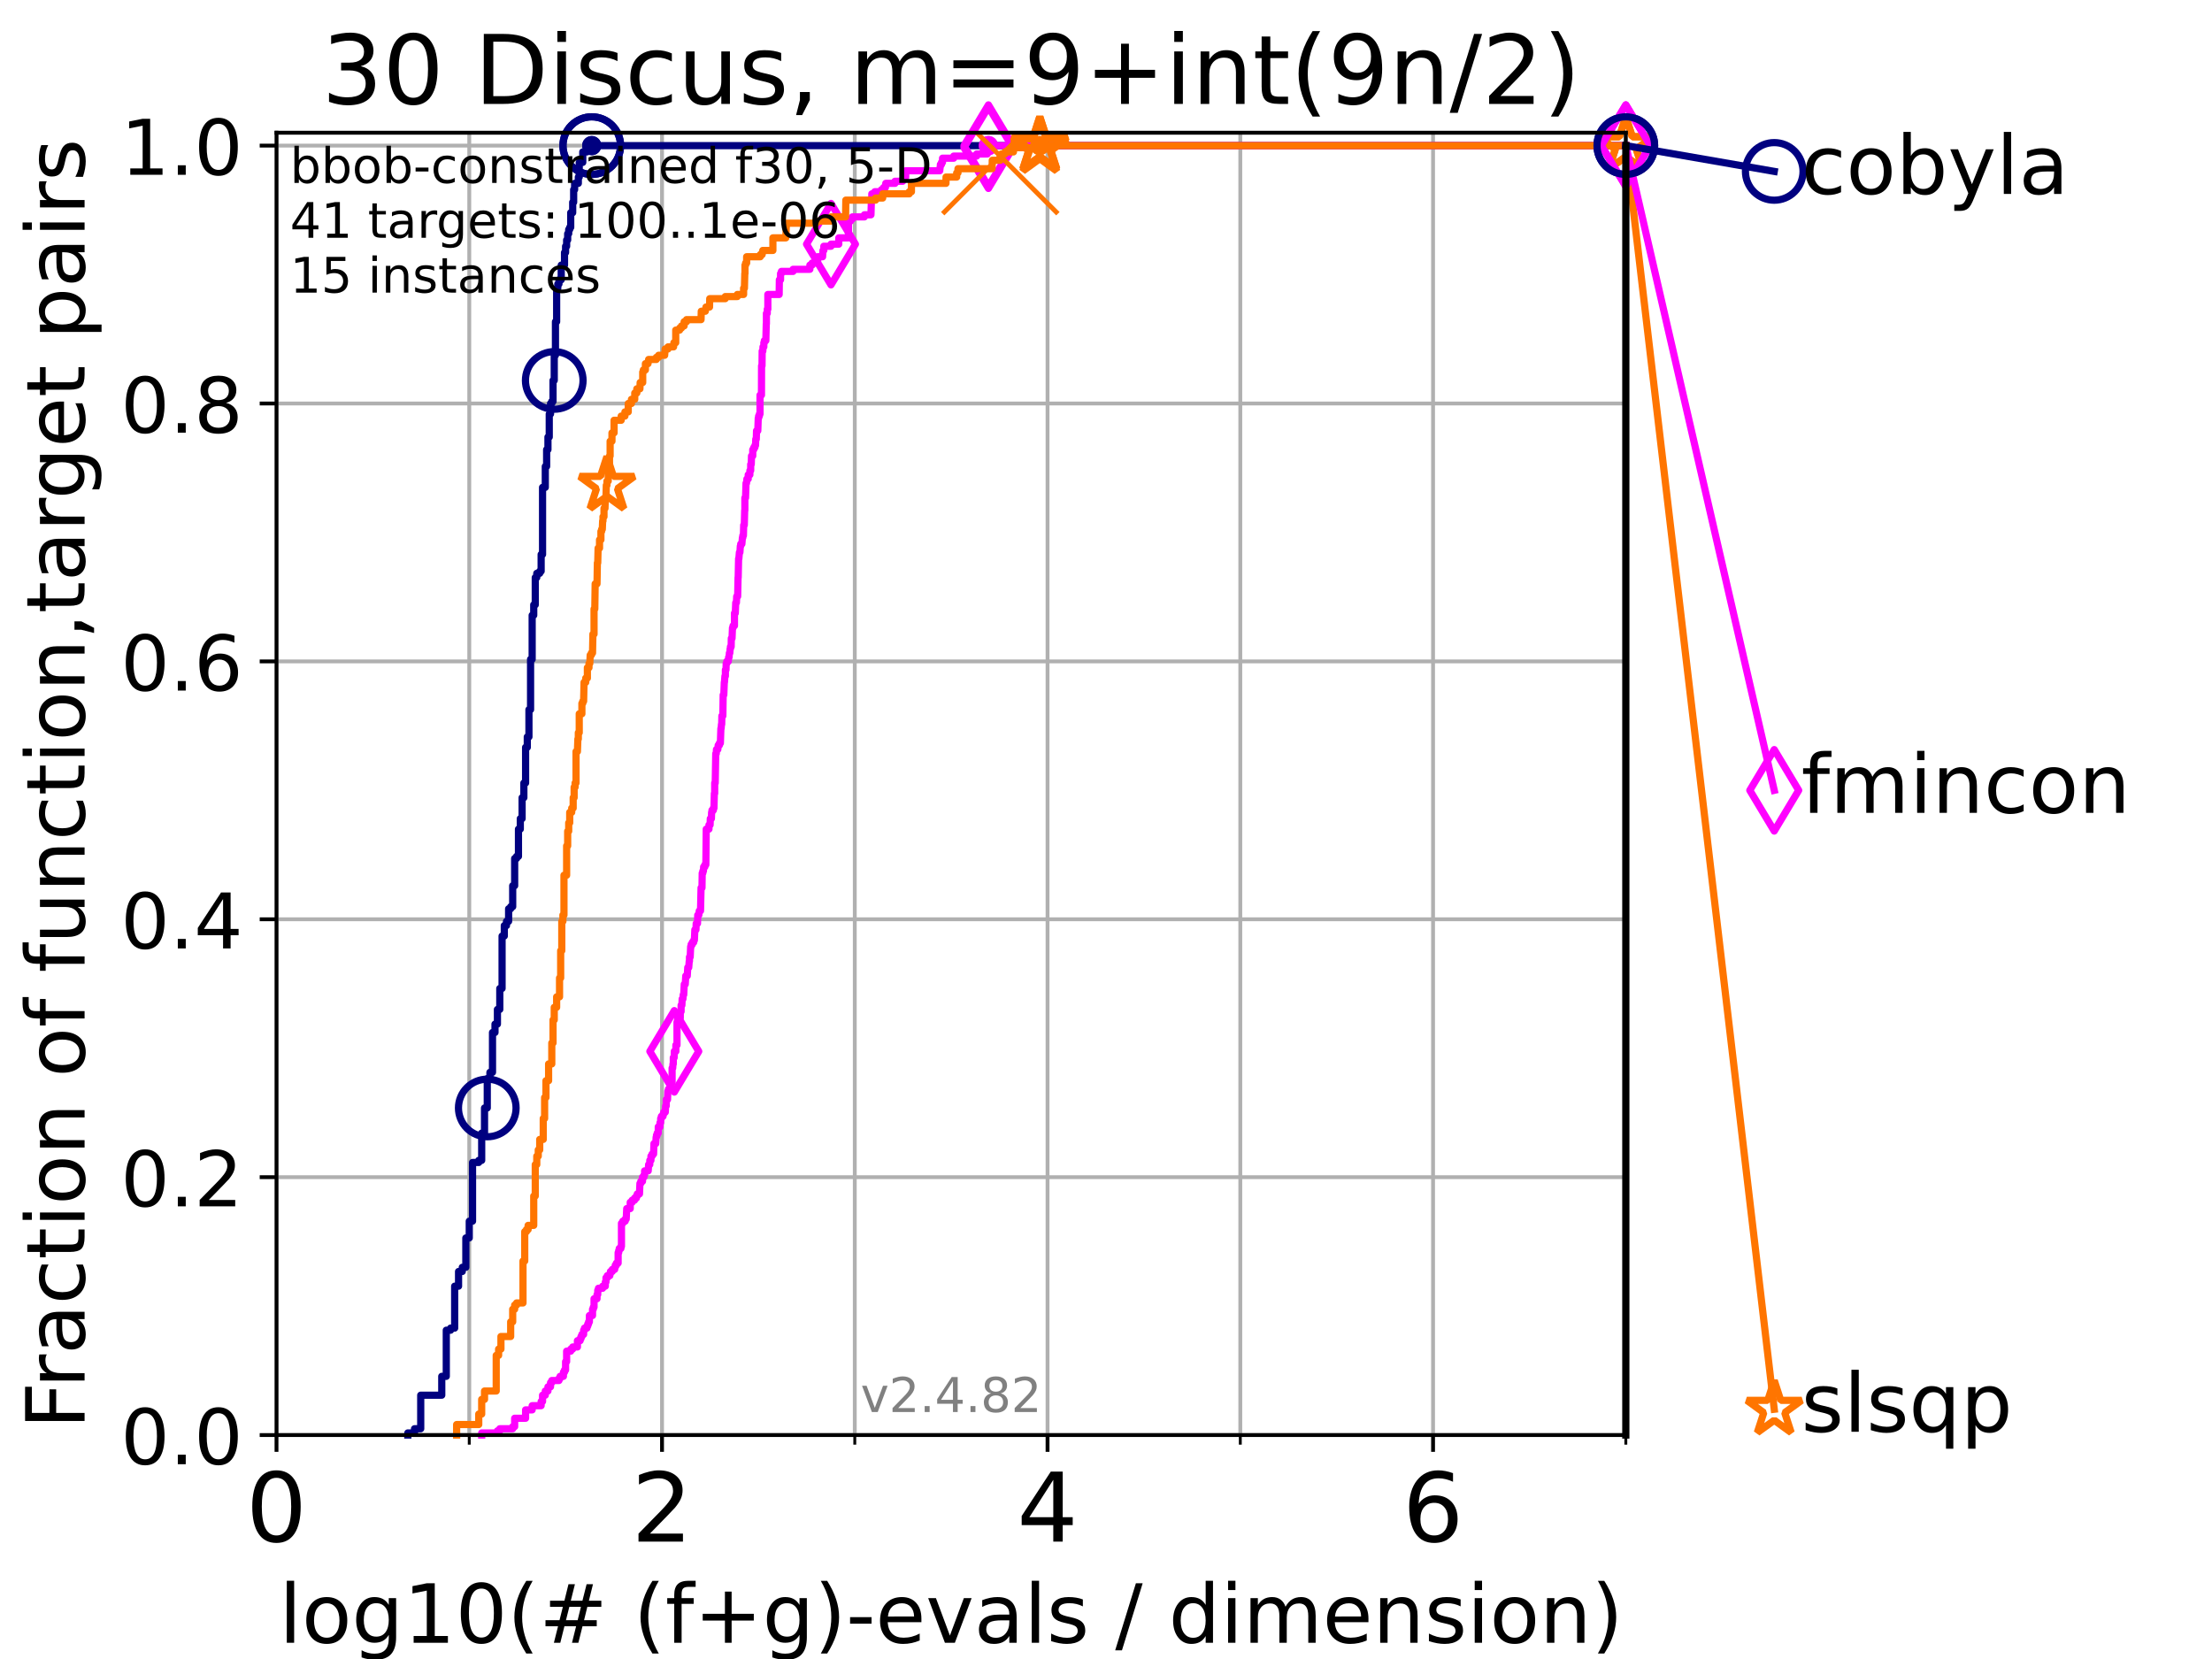<?xml version="1.0" encoding="utf-8" standalone="no"?>
<!DOCTYPE svg PUBLIC "-//W3C//DTD SVG 1.1//EN"
  "http://www.w3.org/Graphics/SVG/1.1/DTD/svg11.dtd">
<!-- Created with matplotlib (https://matplotlib.org/) -->
<svg height="345.6pt" version="1.1" viewBox="0 0 460.8 345.6" width="460.8pt" xmlns="http://www.w3.org/2000/svg" xmlns:xlink="http://www.w3.org/1999/xlink">
 <defs>
  <style type="text/css">*{stroke-linecap:butt;stroke-linejoin:round;}</style>
 </defs>
 <g id="figure_1">
  <g id="patch_1">
   <path d="M 0 345.6 
L 460.8 345.6 
L 460.8 0 
L 0 0 
z
" style="fill:#ffffff;"/>
  </g>
  <g id="axes_1">
   <g id="patch_2">
    <path d="M 57.6 298.944 
L 338.688 298.944 
L 338.688 27.648 
L 57.6 27.648 
z
" style="fill:#ffffff;"/>
   </g>
   <g id="matplotlib.axis_1">
    <g id="xtick_1">
     <g id="line2d_1">
      <path clip-path="url(#pf6392917b8)" d="M 57.6 298.944 
L 57.6 27.648 
" style="fill:none;stroke:#b0b0b0;stroke-linecap:square;stroke-width:0.8;"/>
     </g>
     <g id="line2d_2">
      <defs>
       <path d="M 0 0 
L 0 3.5 
" id="m1b9c42d556" style="stroke:#000000;stroke-width:0.8;"/>
      </defs>
      <g>
       <use style="stroke:#000000;stroke-width:0.8;" x="57.6" xlink:href="#m1b9c42d556" y="298.944"/>
      </g>
     </g>
     <g id="text_1">
      <!-- 0 -->
      <g transform="translate(51.237 321.141)scale(0.2 -0.2)">
       <defs>
        <path d="M 31.781 66.406 
Q 24.172 66.406 20.328 58.906 
Q 16.5 51.422 16.5 36.375 
Q 16.5 21.391 20.328 13.891 
Q 24.172 6.391 31.781 6.391 
Q 39.453 6.391 43.281 13.891 
Q 47.125 21.391 47.125 36.375 
Q 47.125 51.422 43.281 58.906 
Q 39.453 66.406 31.781 66.406 
z
M 31.781 74.219 
Q 44.047 74.219 50.516 64.516 
Q 56.984 54.828 56.984 36.375 
Q 56.984 17.969 50.516 8.266 
Q 44.047 -1.422 31.781 -1.422 
Q 19.531 -1.422 13.062 8.266 
Q 6.594 17.969 6.594 36.375 
Q 6.594 54.828 13.062 64.516 
Q 19.531 74.219 31.781 74.219 
z
" id="DejaVuSans-48"/>
       </defs>
       <use xlink:href="#DejaVuSans-48"/>
      </g>
     </g>
    </g>
    <g id="xtick_2">
     <g id="line2d_3">
      <path clip-path="url(#pf6392917b8)" d="M 137.911 298.944 
L 137.911 27.648 
" style="fill:none;stroke:#b0b0b0;stroke-linecap:square;stroke-width:0.8;"/>
     </g>
     <g id="line2d_4">
      <g>
       <use style="stroke:#000000;stroke-width:0.8;" x="137.911" xlink:href="#m1b9c42d556" y="298.944"/>
      </g>
     </g>
     <g id="text_2">
      <!-- 2 -->
      <g transform="translate(131.548 321.141)scale(0.2 -0.2)">
       <defs>
        <path d="M 19.188 8.297 
L 53.609 8.297 
L 53.609 0 
L 7.328 0 
L 7.328 8.297 
Q 12.938 14.109 22.625 23.891 
Q 32.328 33.688 34.812 36.531 
Q 39.547 41.844 41.422 45.531 
Q 43.312 49.219 43.312 52.781 
Q 43.312 58.594 39.234 62.25 
Q 35.156 65.922 28.609 65.922 
Q 23.969 65.922 18.812 64.312 
Q 13.672 62.703 7.812 59.422 
L 7.812 69.391 
Q 13.766 71.781 18.938 73 
Q 24.125 74.219 28.422 74.219 
Q 39.75 74.219 46.484 68.547 
Q 53.219 62.891 53.219 53.422 
Q 53.219 48.922 51.531 44.891 
Q 49.859 40.875 45.406 35.406 
Q 44.188 33.984 37.641 27.219 
Q 31.109 20.453 19.188 8.297 
z
" id="DejaVuSans-50"/>
       </defs>
       <use xlink:href="#DejaVuSans-50"/>
      </g>
     </g>
    </g>
    <g id="xtick_3">
     <g id="line2d_5">
      <path clip-path="url(#pf6392917b8)" d="M 218.222 298.944 
L 218.222 27.648 
" style="fill:none;stroke:#b0b0b0;stroke-linecap:square;stroke-width:0.8;"/>
     </g>
     <g id="line2d_6">
      <g>
       <use style="stroke:#000000;stroke-width:0.8;" x="218.222" xlink:href="#m1b9c42d556" y="298.944"/>
      </g>
     </g>
     <g id="text_3">
      <!-- 4 -->
      <g transform="translate(211.859 321.141)scale(0.2 -0.2)">
       <defs>
        <path d="M 37.797 64.312 
L 12.891 25.391 
L 37.797 25.391 
z
M 35.203 72.906 
L 47.609 72.906 
L 47.609 25.391 
L 58.016 25.391 
L 58.016 17.188 
L 47.609 17.188 
L 47.609 0 
L 37.797 0 
L 37.797 17.188 
L 4.891 17.188 
L 4.891 26.703 
z
" id="DejaVuSans-52"/>
       </defs>
       <use xlink:href="#DejaVuSans-52"/>
      </g>
     </g>
    </g>
    <g id="xtick_4">
     <g id="line2d_7">
      <path clip-path="url(#pf6392917b8)" d="M 298.533 298.944 
L 298.533 27.648 
" style="fill:none;stroke:#b0b0b0;stroke-linecap:square;stroke-width:0.8;"/>
     </g>
     <g id="line2d_8">
      <g>
       <use style="stroke:#000000;stroke-width:0.8;" x="298.533" xlink:href="#m1b9c42d556" y="298.944"/>
      </g>
     </g>
     <g id="text_4">
      <!-- 6 -->
      <g transform="translate(292.17 321.141)scale(0.2 -0.2)">
       <defs>
        <path d="M 33.016 40.375 
Q 26.375 40.375 22.484 35.828 
Q 18.609 31.297 18.609 23.391 
Q 18.609 15.531 22.484 10.953 
Q 26.375 6.391 33.016 6.391 
Q 39.656 6.391 43.531 10.953 
Q 47.406 15.531 47.406 23.391 
Q 47.406 31.297 43.531 35.828 
Q 39.656 40.375 33.016 40.375 
z
M 52.594 71.297 
L 52.594 62.312 
Q 48.875 64.062 45.094 64.984 
Q 41.312 65.922 37.594 65.922 
Q 27.828 65.922 22.672 59.328 
Q 17.531 52.734 16.797 39.406 
Q 19.672 43.656 24.016 45.922 
Q 28.375 48.188 33.594 48.188 
Q 44.578 48.188 50.953 41.516 
Q 57.328 34.859 57.328 23.391 
Q 57.328 12.156 50.688 5.359 
Q 44.047 -1.422 33.016 -1.422 
Q 20.359 -1.422 13.672 8.266 
Q 6.984 17.969 6.984 36.375 
Q 6.984 53.656 15.188 63.938 
Q 23.391 74.219 37.203 74.219 
Q 40.922 74.219 44.703 73.484 
Q 48.484 72.75 52.594 71.297 
z
" id="DejaVuSans-54"/>
       </defs>
       <use xlink:href="#DejaVuSans-54"/>
      </g>
     </g>
    </g>
    <g id="xtick_5">
     <g id="line2d_9">
      <path clip-path="url(#pf6392917b8)" d="M 97.755 298.944 
L 97.755 27.648 
" style="fill:none;stroke:#b0b0b0;stroke-linecap:square;stroke-width:0.8;"/>
     </g>
     <g id="line2d_10">
      <defs>
       <path d="M 0 0 
L 0 2 
" id="mafcb79f3c2" style="stroke:#000000;stroke-width:0.6;"/>
      </defs>
      <g>
       <use style="stroke:#000000;stroke-width:0.6;" x="97.755" xlink:href="#mafcb79f3c2" y="298.944"/>
      </g>
     </g>
    </g>
    <g id="xtick_6">
     <g id="line2d_11">
      <path clip-path="url(#pf6392917b8)" d="M 178.066 298.944 
L 178.066 27.648 
" style="fill:none;stroke:#b0b0b0;stroke-linecap:square;stroke-width:0.8;"/>
     </g>
     <g id="line2d_12">
      <g>
       <use style="stroke:#000000;stroke-width:0.6;" x="178.066" xlink:href="#mafcb79f3c2" y="298.944"/>
      </g>
     </g>
    </g>
    <g id="xtick_7">
     <g id="line2d_13">
      <path clip-path="url(#pf6392917b8)" d="M 258.377 298.944 
L 258.377 27.648 
" style="fill:none;stroke:#b0b0b0;stroke-linecap:square;stroke-width:0.8;"/>
     </g>
     <g id="line2d_14">
      <g>
       <use style="stroke:#000000;stroke-width:0.6;" x="258.377" xlink:href="#mafcb79f3c2" y="298.944"/>
      </g>
     </g>
    </g>
    <g id="xtick_8">
     <g id="line2d_15">
      <path clip-path="url(#pf6392917b8)" d="M 338.688 298.944 
L 338.688 27.648 
" style="fill:none;stroke:#b0b0b0;stroke-linecap:square;stroke-width:0.8;"/>
     </g>
     <g id="line2d_16">
      <g>
       <use style="stroke:#000000;stroke-width:0.6;" x="338.688" xlink:href="#mafcb79f3c2" y="298.944"/>
      </g>
     </g>
    </g>
    <g id="text_5">
     <!-- log10(# (f+g)-evals / dimension) -->
     <g transform="translate(58.145 342.218)scale(0.17 -0.17)">
      <defs>
       <path d="M 9.422 75.984 
L 18.406 75.984 
L 18.406 0 
L 9.422 0 
z
" id="DejaVuSans-108"/>
       <path d="M 30.609 48.391 
Q 23.391 48.391 19.188 42.75 
Q 14.984 37.109 14.984 27.297 
Q 14.984 17.484 19.156 11.844 
Q 23.344 6.203 30.609 6.203 
Q 37.797 6.203 41.984 11.859 
Q 46.188 17.531 46.188 27.297 
Q 46.188 37.016 41.984 42.703 
Q 37.797 48.391 30.609 48.391 
z
M 30.609 56 
Q 42.328 56 49.016 48.375 
Q 55.719 40.766 55.719 27.297 
Q 55.719 13.875 49.016 6.219 
Q 42.328 -1.422 30.609 -1.422 
Q 18.844 -1.422 12.172 6.219 
Q 5.516 13.875 5.516 27.297 
Q 5.516 40.766 12.172 48.375 
Q 18.844 56 30.609 56 
z
" id="DejaVuSans-111"/>
       <path d="M 45.406 27.984 
Q 45.406 37.75 41.375 43.109 
Q 37.359 48.484 30.078 48.484 
Q 22.859 48.484 18.828 43.109 
Q 14.797 37.75 14.797 27.984 
Q 14.797 18.266 18.828 12.891 
Q 22.859 7.516 30.078 7.516 
Q 37.359 7.516 41.375 12.891 
Q 45.406 18.266 45.406 27.984 
z
M 54.391 6.781 
Q 54.391 -7.172 48.188 -13.984 
Q 42 -20.797 29.203 -20.797 
Q 24.469 -20.797 20.266 -20.094 
Q 16.062 -19.391 12.109 -17.922 
L 12.109 -9.188 
Q 16.062 -11.328 19.922 -12.344 
Q 23.781 -13.375 27.781 -13.375 
Q 36.625 -13.375 41.016 -8.766 
Q 45.406 -4.156 45.406 5.172 
L 45.406 9.625 
Q 42.625 4.781 38.281 2.391 
Q 33.938 0 27.875 0 
Q 17.828 0 11.672 7.656 
Q 5.516 15.328 5.516 27.984 
Q 5.516 40.672 11.672 48.328 
Q 17.828 56 27.875 56 
Q 33.938 56 38.281 53.609 
Q 42.625 51.219 45.406 46.391 
L 45.406 54.688 
L 54.391 54.688 
z
" id="DejaVuSans-103"/>
       <path d="M 12.406 8.297 
L 28.516 8.297 
L 28.516 63.922 
L 10.984 60.406 
L 10.984 69.391 
L 28.422 72.906 
L 38.281 72.906 
L 38.281 8.297 
L 54.391 8.297 
L 54.391 0 
L 12.406 0 
z
" id="DejaVuSans-49"/>
       <path d="M 31 75.875 
Q 24.469 64.656 21.281 53.656 
Q 18.109 42.672 18.109 31.391 
Q 18.109 20.125 21.312 9.062 
Q 24.516 -2 31 -13.188 
L 23.188 -13.188 
Q 15.875 -1.703 12.234 9.375 
Q 8.594 20.453 8.594 31.391 
Q 8.594 42.281 12.203 53.312 
Q 15.828 64.359 23.188 75.875 
z
" id="DejaVuSans-40"/>
       <path d="M 51.125 44 
L 36.922 44 
L 32.812 27.688 
L 47.125 27.688 
z
M 43.797 71.781 
L 38.719 51.516 
L 52.984 51.516 
L 58.109 71.781 
L 65.922 71.781 
L 60.891 51.516 
L 76.125 51.516 
L 76.125 44 
L 58.984 44 
L 54.984 27.688 
L 70.516 27.688 
L 70.516 20.219 
L 53.078 20.219 
L 48 0 
L 40.188 0 
L 45.219 20.219 
L 30.906 20.219 
L 25.875 0 
L 18.016 0 
L 23.094 20.219 
L 7.719 20.219 
L 7.719 27.688 
L 24.906 27.688 
L 29 44 
L 13.281 44 
L 13.281 51.516 
L 30.906 51.516 
L 35.891 71.781 
z
" id="DejaVuSans-35"/>
       <path id="DejaVuSans-32"/>
       <path d="M 37.109 75.984 
L 37.109 68.5 
L 28.516 68.5 
Q 23.688 68.5 21.797 66.547 
Q 19.922 64.594 19.922 59.516 
L 19.922 54.688 
L 34.719 54.688 
L 34.719 47.703 
L 19.922 47.703 
L 19.922 0 
L 10.891 0 
L 10.891 47.703 
L 2.297 47.703 
L 2.297 54.688 
L 10.891 54.688 
L 10.891 58.5 
Q 10.891 67.625 15.141 71.797 
Q 19.391 75.984 28.609 75.984 
z
" id="DejaVuSans-102"/>
       <path d="M 46 62.703 
L 46 35.5 
L 73.188 35.5 
L 73.188 27.203 
L 46 27.203 
L 46 0 
L 37.797 0 
L 37.797 27.203 
L 10.594 27.203 
L 10.594 35.5 
L 37.797 35.5 
L 37.797 62.703 
z
" id="DejaVuSans-43"/>
       <path d="M 8.016 75.875 
L 15.828 75.875 
Q 23.141 64.359 26.781 53.312 
Q 30.422 42.281 30.422 31.391 
Q 30.422 20.453 26.781 9.375 
Q 23.141 -1.703 15.828 -13.188 
L 8.016 -13.188 
Q 14.5 -2 17.703 9.062 
Q 20.906 20.125 20.906 31.391 
Q 20.906 42.672 17.703 53.656 
Q 14.5 64.656 8.016 75.875 
z
" id="DejaVuSans-41"/>
       <path d="M 4.891 31.391 
L 31.203 31.391 
L 31.203 23.391 
L 4.891 23.391 
z
" id="DejaVuSans-45"/>
       <path d="M 56.203 29.594 
L 56.203 25.203 
L 14.891 25.203 
Q 15.484 15.922 20.484 11.062 
Q 25.484 6.203 34.422 6.203 
Q 39.594 6.203 44.453 7.469 
Q 49.312 8.734 54.109 11.281 
L 54.109 2.781 
Q 49.266 0.734 44.188 -0.344 
Q 39.109 -1.422 33.891 -1.422 
Q 20.797 -1.422 13.156 6.188 
Q 5.516 13.812 5.516 26.812 
Q 5.516 40.234 12.766 48.109 
Q 20.016 56 32.328 56 
Q 43.359 56 49.781 48.891 
Q 56.203 41.797 56.203 29.594 
z
M 47.219 32.234 
Q 47.125 39.594 43.094 43.984 
Q 39.062 48.391 32.422 48.391 
Q 24.906 48.391 20.391 44.141 
Q 15.875 39.891 15.188 32.172 
z
" id="DejaVuSans-101"/>
       <path d="M 2.984 54.688 
L 12.5 54.688 
L 29.594 8.797 
L 46.688 54.688 
L 56.203 54.688 
L 35.688 0 
L 23.484 0 
z
" id="DejaVuSans-118"/>
       <path d="M 34.281 27.484 
Q 23.391 27.484 19.188 25 
Q 14.984 22.516 14.984 16.5 
Q 14.984 11.719 18.141 8.906 
Q 21.297 6.109 26.703 6.109 
Q 34.188 6.109 38.703 11.406 
Q 43.219 16.703 43.219 25.484 
L 43.219 27.484 
z
M 52.203 31.203 
L 52.203 0 
L 43.219 0 
L 43.219 8.297 
Q 40.141 3.328 35.547 0.953 
Q 30.953 -1.422 24.312 -1.422 
Q 15.922 -1.422 10.953 3.297 
Q 6 8.016 6 15.922 
Q 6 25.141 12.172 29.828 
Q 18.359 34.516 30.609 34.516 
L 43.219 34.516 
L 43.219 35.406 
Q 43.219 41.609 39.141 45 
Q 35.062 48.391 27.688 48.391 
Q 23 48.391 18.547 47.266 
Q 14.109 46.141 10.016 43.891 
L 10.016 52.203 
Q 14.938 54.109 19.578 55.047 
Q 24.219 56 28.609 56 
Q 40.484 56 46.344 49.844 
Q 52.203 43.703 52.203 31.203 
z
" id="DejaVuSans-97"/>
       <path d="M 44.281 53.078 
L 44.281 44.578 
Q 40.484 46.531 36.375 47.5 
Q 32.281 48.484 27.875 48.484 
Q 21.188 48.484 17.844 46.438 
Q 14.5 44.391 14.5 40.281 
Q 14.5 37.156 16.891 35.375 
Q 19.281 33.594 26.516 31.984 
L 29.594 31.297 
Q 39.156 29.25 43.188 25.516 
Q 47.219 21.781 47.219 15.094 
Q 47.219 7.469 41.188 3.016 
Q 35.156 -1.422 24.609 -1.422 
Q 20.219 -1.422 15.453 -0.562 
Q 10.688 0.297 5.422 2 
L 5.422 11.281 
Q 10.406 8.688 15.234 7.391 
Q 20.062 6.109 24.812 6.109 
Q 31.156 6.109 34.562 8.281 
Q 37.984 10.453 37.984 14.406 
Q 37.984 18.062 35.516 20.016 
Q 33.062 21.969 24.703 23.781 
L 21.578 24.516 
Q 13.234 26.266 9.516 29.906 
Q 5.812 33.547 5.812 39.891 
Q 5.812 47.609 11.281 51.797 
Q 16.75 56 26.812 56 
Q 31.781 56 36.172 55.266 
Q 40.578 54.547 44.281 53.078 
z
" id="DejaVuSans-115"/>
       <path d="M 25.391 72.906 
L 33.688 72.906 
L 8.297 -9.281 
L 0 -9.281 
z
" id="DejaVuSans-47"/>
       <path d="M 45.406 46.391 
L 45.406 75.984 
L 54.391 75.984 
L 54.391 0 
L 45.406 0 
L 45.406 8.203 
Q 42.578 3.328 38.25 0.953 
Q 33.938 -1.422 27.875 -1.422 
Q 17.969 -1.422 11.734 6.484 
Q 5.516 14.406 5.516 27.297 
Q 5.516 40.188 11.734 48.094 
Q 17.969 56 27.875 56 
Q 33.938 56 38.25 53.625 
Q 42.578 51.266 45.406 46.391 
z
M 14.797 27.297 
Q 14.797 17.391 18.875 11.75 
Q 22.953 6.109 30.078 6.109 
Q 37.203 6.109 41.297 11.75 
Q 45.406 17.391 45.406 27.297 
Q 45.406 37.203 41.297 42.844 
Q 37.203 48.484 30.078 48.484 
Q 22.953 48.484 18.875 42.844 
Q 14.797 37.203 14.797 27.297 
z
" id="DejaVuSans-100"/>
       <path d="M 9.422 54.688 
L 18.406 54.688 
L 18.406 0 
L 9.422 0 
z
M 9.422 75.984 
L 18.406 75.984 
L 18.406 64.594 
L 9.422 64.594 
z
" id="DejaVuSans-105"/>
       <path d="M 52 44.188 
Q 55.375 50.25 60.062 53.125 
Q 64.75 56 71.094 56 
Q 79.641 56 84.281 50.016 
Q 88.922 44.047 88.922 33.016 
L 88.922 0 
L 79.891 0 
L 79.891 32.719 
Q 79.891 40.578 77.094 44.375 
Q 74.312 48.188 68.609 48.188 
Q 61.625 48.188 57.562 43.547 
Q 53.516 38.922 53.516 30.906 
L 53.516 0 
L 44.484 0 
L 44.484 32.719 
Q 44.484 40.625 41.703 44.406 
Q 38.922 48.188 33.109 48.188 
Q 26.219 48.188 22.156 43.531 
Q 18.109 38.875 18.109 30.906 
L 18.109 0 
L 9.078 0 
L 9.078 54.688 
L 18.109 54.688 
L 18.109 46.188 
Q 21.188 51.219 25.484 53.609 
Q 29.781 56 35.688 56 
Q 41.656 56 45.828 52.969 
Q 50 49.953 52 44.188 
z
" id="DejaVuSans-109"/>
       <path d="M 54.891 33.016 
L 54.891 0 
L 45.906 0 
L 45.906 32.719 
Q 45.906 40.484 42.875 44.328 
Q 39.844 48.188 33.797 48.188 
Q 26.516 48.188 22.312 43.547 
Q 18.109 38.922 18.109 30.906 
L 18.109 0 
L 9.078 0 
L 9.078 54.688 
L 18.109 54.688 
L 18.109 46.188 
Q 21.344 51.125 25.703 53.562 
Q 30.078 56 35.797 56 
Q 45.219 56 50.047 50.172 
Q 54.891 44.344 54.891 33.016 
z
" id="DejaVuSans-110"/>
      </defs>
      <use xlink:href="#DejaVuSans-108"/>
      <use x="27.783" xlink:href="#DejaVuSans-111"/>
      <use x="88.965" xlink:href="#DejaVuSans-103"/>
      <use x="152.441" xlink:href="#DejaVuSans-49"/>
      <use x="216.064" xlink:href="#DejaVuSans-48"/>
      <use x="279.688" xlink:href="#DejaVuSans-40"/>
      <use x="318.701" xlink:href="#DejaVuSans-35"/>
      <use x="402.49" xlink:href="#DejaVuSans-32"/>
      <use x="434.277" xlink:href="#DejaVuSans-40"/>
      <use x="473.291" xlink:href="#DejaVuSans-102"/>
      <use x="508.496" xlink:href="#DejaVuSans-43"/>
      <use x="592.285" xlink:href="#DejaVuSans-103"/>
      <use x="655.762" xlink:href="#DejaVuSans-41"/>
      <use x="694.775" xlink:href="#DejaVuSans-45"/>
      <use x="730.859" xlink:href="#DejaVuSans-101"/>
      <use x="792.383" xlink:href="#DejaVuSans-118"/>
      <use x="851.562" xlink:href="#DejaVuSans-97"/>
      <use x="912.842" xlink:href="#DejaVuSans-108"/>
      <use x="940.625" xlink:href="#DejaVuSans-115"/>
      <use x="992.725" xlink:href="#DejaVuSans-32"/>
      <use x="1024.512" xlink:href="#DejaVuSans-47"/>
      <use x="1058.203" xlink:href="#DejaVuSans-32"/>
      <use x="1089.99" xlink:href="#DejaVuSans-100"/>
      <use x="1153.467" xlink:href="#DejaVuSans-105"/>
      <use x="1181.25" xlink:href="#DejaVuSans-109"/>
      <use x="1278.662" xlink:href="#DejaVuSans-101"/>
      <use x="1340.186" xlink:href="#DejaVuSans-110"/>
      <use x="1403.564" xlink:href="#DejaVuSans-115"/>
      <use x="1455.664" xlink:href="#DejaVuSans-105"/>
      <use x="1483.447" xlink:href="#DejaVuSans-111"/>
      <use x="1544.629" xlink:href="#DejaVuSans-110"/>
      <use x="1608.008" xlink:href="#DejaVuSans-41"/>
     </g>
    </g>
   </g>
   <g id="matplotlib.axis_2">
    <g id="ytick_1">
     <g id="line2d_17">
      <path clip-path="url(#pf6392917b8)" d="M 57.6 298.944 
L 338.688 298.944 
" style="fill:none;stroke:#b0b0b0;stroke-linecap:square;stroke-width:0.8;"/>
     </g>
     <g id="line2d_18">
      <defs>
       <path d="M 0 0 
L -3.5 0 
" id="m93d6865790" style="stroke:#000000;stroke-width:0.8;"/>
      </defs>
      <g>
       <use style="stroke:#000000;stroke-width:0.8;" x="57.6" xlink:href="#m93d6865790" y="298.944"/>
      </g>
     </g>
     <g id="text_6">
      <!-- 0.0 -->
      <g transform="translate(25.155 305.023)scale(0.16 -0.16)">
       <defs>
        <path d="M 10.688 12.406 
L 21 12.406 
L 21 0 
L 10.688 0 
z
" id="DejaVuSans-46"/>
       </defs>
       <use xlink:href="#DejaVuSans-48"/>
       <use x="63.623" xlink:href="#DejaVuSans-46"/>
       <use x="95.41" xlink:href="#DejaVuSans-48"/>
      </g>
     </g>
    </g>
    <g id="ytick_2">
     <g id="line2d_19">
      <path clip-path="url(#pf6392917b8)" d="M 57.6 245.222 
L 338.688 245.222 
" style="fill:none;stroke:#b0b0b0;stroke-linecap:square;stroke-width:0.8;"/>
     </g>
     <g id="line2d_20">
      <g>
       <use style="stroke:#000000;stroke-width:0.8;" x="57.6" xlink:href="#m93d6865790" y="245.222"/>
      </g>
     </g>
     <g id="text_7">
      <!-- 0.2 -->
      <g transform="translate(25.155 251.301)scale(0.16 -0.16)">
       <use xlink:href="#DejaVuSans-48"/>
       <use x="63.623" xlink:href="#DejaVuSans-46"/>
       <use x="95.41" xlink:href="#DejaVuSans-50"/>
      </g>
     </g>
    </g>
    <g id="ytick_3">
     <g id="line2d_21">
      <path clip-path="url(#pf6392917b8)" d="M 57.6 191.5 
L 338.688 191.5 
" style="fill:none;stroke:#b0b0b0;stroke-linecap:square;stroke-width:0.8;"/>
     </g>
     <g id="line2d_22">
      <g>
       <use style="stroke:#000000;stroke-width:0.8;" x="57.6" xlink:href="#m93d6865790" y="191.5"/>
      </g>
     </g>
     <g id="text_8">
      <!-- 0.4 -->
      <g transform="translate(25.155 197.579)scale(0.16 -0.16)">
       <use xlink:href="#DejaVuSans-48"/>
       <use x="63.623" xlink:href="#DejaVuSans-46"/>
       <use x="95.41" xlink:href="#DejaVuSans-52"/>
      </g>
     </g>
    </g>
    <g id="ytick_4">
     <g id="line2d_23">
      <path clip-path="url(#pf6392917b8)" d="M 57.6 137.778 
L 338.688 137.778 
" style="fill:none;stroke:#b0b0b0;stroke-linecap:square;stroke-width:0.8;"/>
     </g>
     <g id="line2d_24">
      <g>
       <use style="stroke:#000000;stroke-width:0.8;" x="57.6" xlink:href="#m93d6865790" y="137.778"/>
      </g>
     </g>
     <g id="text_9">
      <!-- 0.6 -->
      <g transform="translate(25.155 143.857)scale(0.16 -0.16)">
       <use xlink:href="#DejaVuSans-48"/>
       <use x="63.623" xlink:href="#DejaVuSans-46"/>
       <use x="95.41" xlink:href="#DejaVuSans-54"/>
      </g>
     </g>
    </g>
    <g id="ytick_5">
     <g id="line2d_25">
      <path clip-path="url(#pf6392917b8)" d="M 57.6 84.056 
L 338.688 84.056 
" style="fill:none;stroke:#b0b0b0;stroke-linecap:square;stroke-width:0.8;"/>
     </g>
     <g id="line2d_26">
      <g>
       <use style="stroke:#000000;stroke-width:0.8;" x="57.6" xlink:href="#m93d6865790" y="84.056"/>
      </g>
     </g>
     <g id="text_10">
      <!-- 0.8 -->
      <g transform="translate(25.155 90.135)scale(0.16 -0.16)">
       <defs>
        <path d="M 31.781 34.625 
Q 24.75 34.625 20.719 30.859 
Q 16.703 27.094 16.703 20.516 
Q 16.703 13.922 20.719 10.156 
Q 24.75 6.391 31.781 6.391 
Q 38.812 6.391 42.859 10.172 
Q 46.922 13.969 46.922 20.516 
Q 46.922 27.094 42.891 30.859 
Q 38.875 34.625 31.781 34.625 
z
M 21.922 38.812 
Q 15.578 40.375 12.031 44.719 
Q 8.5 49.078 8.5 55.328 
Q 8.5 64.062 14.719 69.141 
Q 20.953 74.219 31.781 74.219 
Q 42.672 74.219 48.875 69.141 
Q 55.078 64.062 55.078 55.328 
Q 55.078 49.078 51.531 44.719 
Q 48 40.375 41.703 38.812 
Q 48.828 37.156 52.797 32.312 
Q 56.781 27.484 56.781 20.516 
Q 56.781 9.906 50.312 4.234 
Q 43.844 -1.422 31.781 -1.422 
Q 19.734 -1.422 13.25 4.234 
Q 6.781 9.906 6.781 20.516 
Q 6.781 27.484 10.781 32.312 
Q 14.797 37.156 21.922 38.812 
z
M 18.312 54.391 
Q 18.312 48.734 21.844 45.562 
Q 25.391 42.391 31.781 42.391 
Q 38.141 42.391 41.719 45.562 
Q 45.312 48.734 45.312 54.391 
Q 45.312 60.062 41.719 63.234 
Q 38.141 66.406 31.781 66.406 
Q 25.391 66.406 21.844 63.234 
Q 18.312 60.062 18.312 54.391 
z
" id="DejaVuSans-56"/>
       </defs>
       <use xlink:href="#DejaVuSans-48"/>
       <use x="63.623" xlink:href="#DejaVuSans-46"/>
       <use x="95.41" xlink:href="#DejaVuSans-56"/>
      </g>
     </g>
    </g>
    <g id="ytick_6">
     <g id="line2d_27">
      <path clip-path="url(#pf6392917b8)" d="M 57.6 30.334 
L 338.688 30.334 
" style="fill:none;stroke:#b0b0b0;stroke-linecap:square;stroke-width:0.8;"/>
     </g>
     <g id="line2d_28">
      <g>
       <use style="stroke:#000000;stroke-width:0.8;" x="57.6" xlink:href="#m93d6865790" y="30.334"/>
      </g>
     </g>
     <g id="text_11">
      <!-- 1.0 -->
      <g transform="translate(25.155 36.413)scale(0.16 -0.16)">
       <use xlink:href="#DejaVuSans-49"/>
       <use x="63.623" xlink:href="#DejaVuSans-46"/>
       <use x="95.41" xlink:href="#DejaVuSans-48"/>
      </g>
     </g>
    </g>
    <g id="text_12">
     <!-- Fraction of function,target pairs -->
     <g transform="translate(17.62 297.681)rotate(-90)scale(0.17 -0.17)">
      <defs>
       <path d="M 9.812 72.906 
L 51.703 72.906 
L 51.703 64.594 
L 19.672 64.594 
L 19.672 43.109 
L 48.578 43.109 
L 48.578 34.812 
L 19.672 34.812 
L 19.672 0 
L 9.812 0 
z
" id="DejaVuSans-70"/>
       <path d="M 41.109 46.297 
Q 39.594 47.172 37.812 47.578 
Q 36.031 48 33.891 48 
Q 26.266 48 22.188 43.047 
Q 18.109 38.094 18.109 28.812 
L 18.109 0 
L 9.078 0 
L 9.078 54.688 
L 18.109 54.688 
L 18.109 46.188 
Q 20.953 51.172 25.484 53.578 
Q 30.031 56 36.531 56 
Q 37.453 56 38.578 55.875 
Q 39.703 55.766 41.062 55.516 
z
" id="DejaVuSans-114"/>
       <path d="M 48.781 52.594 
L 48.781 44.188 
Q 44.969 46.297 41.141 47.344 
Q 37.312 48.391 33.406 48.391 
Q 24.656 48.391 19.812 42.844 
Q 14.984 37.312 14.984 27.297 
Q 14.984 17.281 19.812 11.734 
Q 24.656 6.203 33.406 6.203 
Q 37.312 6.203 41.141 7.25 
Q 44.969 8.297 48.781 10.406 
L 48.781 2.094 
Q 45.016 0.344 40.984 -0.531 
Q 36.969 -1.422 32.422 -1.422 
Q 20.062 -1.422 12.781 6.344 
Q 5.516 14.109 5.516 27.297 
Q 5.516 40.672 12.859 48.328 
Q 20.219 56 33.016 56 
Q 37.156 56 41.109 55.141 
Q 45.062 54.297 48.781 52.594 
z
" id="DejaVuSans-99"/>
       <path d="M 18.312 70.219 
L 18.312 54.688 
L 36.812 54.688 
L 36.812 47.703 
L 18.312 47.703 
L 18.312 18.016 
Q 18.312 11.328 20.141 9.422 
Q 21.969 7.516 27.594 7.516 
L 36.812 7.516 
L 36.812 0 
L 27.594 0 
Q 17.188 0 13.234 3.875 
Q 9.281 7.766 9.281 18.016 
L 9.281 47.703 
L 2.688 47.703 
L 2.688 54.688 
L 9.281 54.688 
L 9.281 70.219 
z
" id="DejaVuSans-116"/>
       <path d="M 8.5 21.578 
L 8.5 54.688 
L 17.484 54.688 
L 17.484 21.922 
Q 17.484 14.156 20.5 10.266 
Q 23.531 6.391 29.594 6.391 
Q 36.859 6.391 41.078 11.031 
Q 45.312 15.672 45.312 23.688 
L 45.312 54.688 
L 54.297 54.688 
L 54.297 0 
L 45.312 0 
L 45.312 8.406 
Q 42.047 3.422 37.719 1 
Q 33.406 -1.422 27.688 -1.422 
Q 18.266 -1.422 13.375 4.438 
Q 8.5 10.297 8.5 21.578 
z
M 31.109 56 
z
" id="DejaVuSans-117"/>
       <path d="M 11.719 12.406 
L 22.016 12.406 
L 22.016 4 
L 14.016 -11.625 
L 7.719 -11.625 
L 11.719 4 
z
" id="DejaVuSans-44"/>
       <path d="M 18.109 8.203 
L 18.109 -20.797 
L 9.078 -20.797 
L 9.078 54.688 
L 18.109 54.688 
L 18.109 46.391 
Q 20.953 51.266 25.266 53.625 
Q 29.594 56 35.594 56 
Q 45.562 56 51.781 48.094 
Q 58.016 40.188 58.016 27.297 
Q 58.016 14.406 51.781 6.484 
Q 45.562 -1.422 35.594 -1.422 
Q 29.594 -1.422 25.266 0.953 
Q 20.953 3.328 18.109 8.203 
z
M 48.688 27.297 
Q 48.688 37.203 44.609 42.844 
Q 40.531 48.484 33.406 48.484 
Q 26.266 48.484 22.188 42.844 
Q 18.109 37.203 18.109 27.297 
Q 18.109 17.391 22.188 11.75 
Q 26.266 6.109 33.406 6.109 
Q 40.531 6.109 44.609 11.75 
Q 48.688 17.391 48.688 27.297 
z
" id="DejaVuSans-112"/>
      </defs>
      <use xlink:href="#DejaVuSans-70"/>
      <use x="50.27" xlink:href="#DejaVuSans-114"/>
      <use x="91.383" xlink:href="#DejaVuSans-97"/>
      <use x="152.662" xlink:href="#DejaVuSans-99"/>
      <use x="207.643" xlink:href="#DejaVuSans-116"/>
      <use x="246.852" xlink:href="#DejaVuSans-105"/>
      <use x="274.635" xlink:href="#DejaVuSans-111"/>
      <use x="335.816" xlink:href="#DejaVuSans-110"/>
      <use x="399.195" xlink:href="#DejaVuSans-32"/>
      <use x="430.982" xlink:href="#DejaVuSans-111"/>
      <use x="492.164" xlink:href="#DejaVuSans-102"/>
      <use x="527.369" xlink:href="#DejaVuSans-32"/>
      <use x="559.156" xlink:href="#DejaVuSans-102"/>
      <use x="594.361" xlink:href="#DejaVuSans-117"/>
      <use x="657.74" xlink:href="#DejaVuSans-110"/>
      <use x="721.119" xlink:href="#DejaVuSans-99"/>
      <use x="776.1" xlink:href="#DejaVuSans-116"/>
      <use x="815.309" xlink:href="#DejaVuSans-105"/>
      <use x="843.092" xlink:href="#DejaVuSans-111"/>
      <use x="904.273" xlink:href="#DejaVuSans-110"/>
      <use x="967.652" xlink:href="#DejaVuSans-44"/>
      <use x="999.439" xlink:href="#DejaVuSans-116"/>
      <use x="1038.648" xlink:href="#DejaVuSans-97"/>
      <use x="1099.928" xlink:href="#DejaVuSans-114"/>
      <use x="1139.291" xlink:href="#DejaVuSans-103"/>
      <use x="1202.768" xlink:href="#DejaVuSans-101"/>
      <use x="1264.291" xlink:href="#DejaVuSans-116"/>
      <use x="1303.5" xlink:href="#DejaVuSans-32"/>
      <use x="1335.287" xlink:href="#DejaVuSans-112"/>
      <use x="1398.764" xlink:href="#DejaVuSans-97"/>
      <use x="1460.043" xlink:href="#DejaVuSans-105"/>
      <use x="1487.826" xlink:href="#DejaVuSans-114"/>
      <use x="1528.939" xlink:href="#DejaVuSans-115"/>
     </g>
    </g>
   </g>
   <g id="line2d_29">
    <defs>
     <path d="M 0 1.5 
C 0.398 1.5 0.779 1.342 1.061 1.061 
C 1.342 0.779 1.5 0.398 1.5 0 
C 1.5 -0.398 1.342 -0.779 1.061 -1.061 
C 0.779 -1.342 0.398 -1.5 0 -1.5 
C -0.398 -1.5 -0.779 -1.342 -1.061 -1.061 
C -1.342 -0.779 -1.5 -0.398 -1.5 0 
C -1.5 0.398 -1.342 0.779 -1.061 1.061 
C -0.779 1.342 -0.398 1.5 0 1.5 
z
" id="m6641e646b6" style="stroke:#000080;"/>
    </defs>
    <g>
     <use style="fill:#000080;stroke:#000080;" x="123.274" xlink:href="#m6641e646b6" y="30.334"/>
     <use style="fill:#000080;stroke:#000080;" x="123.274" xlink:href="#m6641e646b6" y="30.334"/>
    </g>
   </g>
   <g id="line2d_30">
    <path d="M 84.956 298.944 
L 84.956 298.507 
L 86.351 298.507 
L 86.351 297.634 
L 87.644 297.634 
L 87.644 290.645 
L 92.027 290.645 
L 92.027 286.715 
L 92.969 286.715 
L 92.969 277.106 
L 93.864 277.106 
L 93.864 276.669 
L 94.715 276.669 
L 94.715 267.934 
L 95.526 267.934 
L 95.526 264.876 
L 96.301 264.876 
L 96.301 264.003 
L 97.044 264.003 
L 97.044 257.888 
L 97.755 257.888 
L 97.755 254.394 
L 98.439 254.394 
L 98.439 242.165 
L 99.732 242.165 
L 99.732 241.728 
L 100.344 241.728 
L 100.344 236.05 
L 100.935 236.05 
L 100.935 230.809 
L 101.507 230.809 
L 101.507 224.694 
L 102.06 224.694 
L 102.06 223.384 
L 102.597 223.384 
L 102.597 215.085 
L 103.118 215.085 
L 103.118 213.338 
L 103.623 213.338 
L 103.623 210.281 
L 104.115 210.281 
L 104.115 205.913 
L 104.592 205.913 
L 104.592 194.994 
L 105.057 194.994 
L 105.057 192.81 
L 105.51 192.81 
L 105.51 191.937 
L 105.952 191.937 
L 105.952 189.316 
L 106.383 189.316 
L 106.383 188.879 
L 106.803 188.879 
L 106.803 184.512 
L 107.213 184.512 
L 107.213 178.834 
L 107.614 178.834 
L 107.614 178.397 
L 108.006 178.397 
L 108.006 172.719 
L 108.389 172.719 
L 108.389 170.535 
L 108.764 170.535 
L 108.764 166.168 
L 109.132 166.168 
L 109.132 163.11 
L 109.491 163.11 
L 109.491 155.685 
L 109.843 155.685 
L 109.843 153.502 
L 110.189 153.502 
L 110.189 147.824 
L 110.527 147.824 
L 110.527 137.341 
L 110.86 137.341 
L 110.86 128.169 
L 111.186 128.169 
L 111.186 125.985 
L 111.506 125.985 
L 111.506 120.307 
L 111.82 120.307 
L 111.82 119.434 
L 112.432 119.434 
L 112.432 118.997 
L 112.73 118.997 
L 112.73 115.503 
L 113.023 115.503 
L 113.023 101.527 
L 113.595 101.527 
L 113.595 97.159 
L 113.874 97.159 
L 113.874 93.665 
L 114.148 93.665 
L 114.148 91.044 
L 114.419 91.044 
L 114.419 86.24 
L 114.685 86.24 
L 114.685 84.056 
L 114.947 84.056 
L 114.947 83.619 
L 115.206 83.619 
L 115.206 79.252 
L 115.46 79.252 
L 115.46 74.011 
L 115.711 74.011 
L 115.711 67.022 
L 115.959 67.022 
L 115.959 60.034 
L 116.203 60.034 
L 116.203 59.161 
L 116.443 59.161 
L 116.443 58.287 
L 116.914 58.287 
L 116.914 55.23 
L 117.598 55.23 
L 117.598 52.609 
L 117.821 52.609 
L 117.821 51.299 
L 118.04 51.299 
L 118.04 49.988 
L 118.257 49.988 
L 118.257 48.678 
L 118.471 48.678 
L 118.471 47.805 
L 118.682 47.805 
L 118.682 47.368 
L 118.891 47.368 
L 118.891 44.311 
L 119.301 44.311 
L 119.301 42.127 
L 119.503 42.127 
L 119.503 39.506 
L 119.702 39.506 
L 119.702 38.196 
L 120.477 38.196 
L 120.477 36.886 
L 120.666 36.886 
L 120.666 33.828 
L 121.4 33.828 
L 121.4 31.644 
L 122.277 31.644 
L 122.277 31.208 
L 123.274 31.208 
L 123.274 30.334 
L 338.688 30.334 
L 338.688 30.334 
" style="fill:none;stroke:#000080;stroke-linecap:square;stroke-width:1.5;"/>
   </g>
   <g id="line2d_31">
    <defs>
     <path d="M 0 6 
C 1.591 6 3.117 5.368 4.243 4.243 
C 5.368 3.117 6 1.591 6 0 
C 6 -1.591 5.368 -3.117 4.243 -4.243 
C 3.117 -5.368 1.591 -6 0 -6 
C -1.591 -6 -3.117 -5.368 -4.243 -4.243 
C -5.368 -3.117 -6 -1.591 -6 0 
C -6 1.591 -5.368 3.117 -4.243 4.243 
C -3.117 5.368 -1.591 6 0 6 
z
" id="m4f5a44063d" style="stroke:#000080;stroke-width:1.5;"/>
    </defs>
    <g>
     <use style="fill-opacity:0;stroke:#000080;stroke-width:1.5;" x="101.507" xlink:href="#m4f5a44063d" y="230.809"/>
     <use style="fill-opacity:0;stroke:#000080;stroke-width:1.5;" x="115.46" xlink:href="#m4f5a44063d" y="79.252"/>
     <use style="fill-opacity:0;stroke:#000080;stroke-width:1.5;" x="123.274" xlink:href="#m4f5a44063d" y="30.334"/>
     <use style="fill-opacity:0;stroke:#000080;stroke-width:1.5;" x="123.274" xlink:href="#m4f5a44063d" y="30.334"/>
     <use style="fill-opacity:0;stroke:#000080;stroke-width:1.5;" x="338.688" xlink:href="#m4f5a44063d" y="30.334"/>
    </g>
   </g>
   <g id="line2d_32">
    <path style="fill:none;stroke:#000080;stroke-linecap:square;stroke-width:1.5;"/>
    <g/>
   </g>
   <g id="line2d_33">
    <defs>
     <path d="M 0 1.5 
C 0.398 1.5 0.779 1.342 1.061 1.061 
C 1.342 0.779 1.5 0.398 1.5 0 
C 1.5 -0.398 1.342 -0.779 1.061 -1.061 
C 0.779 -1.342 0.398 -1.5 0 -1.5 
C -0.398 -1.5 -0.779 -1.342 -1.061 -1.061 
C -1.342 -0.779 -1.5 -0.398 -1.5 0 
C -1.5 0.398 -1.342 0.779 -1.061 1.061 
C -0.779 1.342 -0.398 1.5 0 1.5 
z
" id="m2077b6b9db" style="stroke:#ff00ff;"/>
    </defs>
    <g>
     <use style="fill:#ff00ff;stroke:#ff00ff;" x="205.908" xlink:href="#m2077b6b9db" y="30.334"/>
     <use style="fill:#ff00ff;stroke:#ff00ff;" x="205.908" xlink:href="#m2077b6b9db" y="30.334"/>
    </g>
   </g>
   <g id="line2d_34">
    <path d="M 100.344 298.944 
L 100.344 298.507 
L 103.623 298.507 
L 103.623 298.07 
L 104.115 298.07 
L 104.115 297.634 
L 106.803 297.634 
L 106.803 297.197 
L 107.213 297.197 
L 107.213 295.45 
L 109.491 295.45 
L 109.491 293.703 
L 110.86 293.703 
L 110.86 292.829 
L 112.73 292.829 
L 112.73 291.956 
L 113.023 291.956 
L 113.023 290.645 
L 113.595 290.645 
L 113.595 289.772 
L 114.148 289.772 
L 114.148 288.898 
L 114.685 288.898 
L 114.685 288.025 
L 114.947 288.025 
L 114.947 287.588 
L 116.443 287.588 
L 116.443 287.151 
L 116.68 287.151 
L 116.68 286.715 
L 117.373 286.715 
L 117.373 285.841 
L 117.598 285.841 
L 117.598 285.404 
L 117.821 285.404 
L 117.821 283.657 
L 118.04 283.657 
L 118.04 281.473 
L 118.891 281.473 
L 118.891 281.037 
L 119.301 281.037 
L 119.301 280.6 
L 120.287 280.6 
L 120.287 279.29 
L 120.852 279.29 
L 120.852 278.853 
L 121.037 278.853 
L 121.037 278.416 
L 121.219 278.416 
L 121.219 277.979 
L 121.579 277.979 
L 121.579 277.106 
L 121.756 277.106 
L 121.756 276.669 
L 122.277 276.669 
L 122.277 276.232 
L 122.447 276.232 
L 122.447 275.796 
L 122.615 275.796 
L 122.615 275.359 
L 122.782 275.359 
L 122.782 274.048 
L 123.434 274.048 
L 123.434 272.738 
L 123.594 272.738 
L 123.594 272.301 
L 123.751 272.301 
L 123.751 270.554 
L 124.369 270.554 
L 124.369 269.681 
L 124.52 269.681 
L 124.52 268.807 
L 124.669 268.807 
L 124.669 268.371 
L 125.542 268.371 
L 125.542 267.934 
L 126.1 267.934 
L 126.1 267.06 
L 126.236 267.06 
L 126.236 266.187 
L 126.507 266.187 
L 126.507 265.75 
L 127.035 265.75 
L 127.035 265.313 
L 127.165 265.313 
L 127.165 264.876 
L 127.548 264.876 
L 127.548 264.44 
L 128.047 264.44 
L 128.047 264.003 
L 128.169 264.003 
L 128.169 263.566 
L 128.411 263.566 
L 128.411 263.129 
L 128.768 263.129 
L 128.768 260.946 
L 128.886 260.946 
L 128.886 260.509 
L 129.002 260.509 
L 129.002 260.072 
L 129.348 260.072 
L 129.348 259.635 
L 129.461 259.635 
L 129.461 254.831 
L 129.742 254.831 
L 129.742 254.394 
L 130.237 254.394 
L 130.237 253.957 
L 130.452 253.957 
L 130.559 251.773 
L 131.287 251.773 
L 131.287 250.463 
L 131.691 250.463 
L 131.691 250.026 
L 132.182 250.026 
L 132.182 249.59 
L 132.565 249.59 
L 132.565 249.153 
L 132.754 249.153 
L 132.754 248.716 
L 133.216 248.716 
L 133.307 246.532 
L 133.488 246.532 
L 133.488 246.096 
L 133.844 246.096 
L 133.844 245.222 
L 134.15 245.222 
L 134.15 244.785 
L 134.279 244.785 
L 134.279 243.912 
L 135.036 243.912 
L 135.118 242.601 
L 135.362 242.601 
L 135.362 241.728 
L 135.602 241.728 
L 135.602 240.854 
L 135.839 240.854 
L 135.839 240.418 
L 136.151 240.418 
L 136.228 238.234 
L 136.608 238.234 
L 136.683 236.924 
L 136.757 236.924 
L 136.757 236.487 
L 136.906 236.487 
L 136.906 236.05 
L 137.126 236.05 
L 137.126 234.74 
L 137.487 234.74 
L 137.487 233.866 
L 137.63 233.866 
L 137.63 232.993 
L 137.771 232.993 
L 137.771 232.556 
L 138.119 232.556 
L 138.119 232.119 
L 138.256 232.119 
L 138.256 231.682 
L 138.595 231.682 
L 138.662 230.372 
L 138.795 230.372 
L 138.795 229.062 
L 139.058 229.062 
L 139.123 227.315 
L 139.253 227.315 
L 139.253 226.878 
L 139.573 226.878 
L 139.636 225.568 
L 140.011 225.568 
L 140.011 222.51 
L 140.135 222.51 
L 140.196 221.637 
L 140.257 221.637 
L 140.257 220.326 
L 140.439 220.326 
L 140.469 219.016 
L 140.797 219.016 
L 140.797 217.706 
L 141.032 217.706 
L 141.032 212.901 
L 141.148 212.901 
L 141.148 212.028 
L 141.718 212.028 
L 141.718 210.718 
L 141.886 210.718 
L 141.886 209.407 
L 142.052 209.407 
L 142.107 208.097 
L 142.27 208.097 
L 142.325 207.224 
L 142.433 207.224 
L 142.54 205.04 
L 142.753 205.04 
L 142.858 203.293 
L 143.17 203.293 
L 143.273 201.546 
L 143.477 201.546 
L 143.578 200.235 
L 143.629 200.235 
L 143.629 199.362 
L 143.779 199.362 
L 143.878 197.178 
L 143.977 197.178 
L 143.977 196.741 
L 144.221 196.741 
L 144.221 196.304 
L 144.511 196.304 
L 144.511 195.868 
L 144.653 195.868 
L 144.748 193.684 
L 144.982 193.684 
L 145.028 192.374 
L 145.304 192.374 
L 145.35 190.627 
L 145.576 190.627 
L 145.666 189.753 
L 145.932 189.753 
L 146.042 184.949 
L 146.238 184.949 
L 146.281 181.891 
L 146.41 181.891 
L 146.41 181.454 
L 146.538 181.454 
L 146.58 180.581 
L 146.833 180.581 
L 146.833 180.144 
L 147.041 180.144 
L 147.124 172.719 
L 147.69 172.719 
L 147.69 171.846 
L 147.927 171.846 
L 147.967 170.535 
L 148.2 170.535 
L 148.239 169.225 
L 148.316 169.225 
L 148.316 168.788 
L 148.602 168.788 
L 148.602 168.352 
L 148.733 168.352 
L 148.808 165.294 
L 148.883 165.294 
L 148.883 163.11 
L 148.994 163.11 
L 149.104 156.996 
L 149.214 156.996 
L 149.251 156.122 
L 149.539 156.122 
L 149.611 155.249 
L 149.859 155.249 
L 149.859 154.812 
L 150.068 154.812 
L 150.172 151.755 
L 150.224 151.755 
L 150.293 150.881 
L 150.344 150.881 
L 150.378 149.134 
L 150.582 149.134 
L 150.649 144.766 
L 150.783 144.766 
L 150.883 142.146 
L 150.916 142.146 
L 151.015 140.835 
L 151.113 140.835 
L 151.113 139.525 
L 151.244 139.525 
L 151.276 138.215 
L 151.405 138.215 
L 151.405 137.778 
L 151.724 137.778 
L 151.787 136.905 
L 151.882 136.905 
L 151.944 136.031 
L 152.037 136.031 
L 152.099 135.157 
L 152.161 135.157 
L 152.161 134.721 
L 152.314 134.721 
L 152.345 132.974 
L 152.497 132.974 
L 152.587 130.79 
L 152.707 130.79 
L 152.707 130.353 
L 153.003 130.353 
L 153.003 127.732 
L 153.178 127.732 
L 153.265 125.549 
L 153.409 125.549 
L 153.467 124.238 
L 153.666 124.238 
L 153.75 120.307 
L 153.778 120.307 
L 153.862 116.377 
L 153.918 116.377 
L 154.029 115.066 
L 154.14 115.066 
L 154.222 113.756 
L 154.304 113.756 
L 154.304 113.319 
L 154.547 113.319 
L 154.655 112.009 
L 154.735 112.009 
L 154.735 111.572 
L 154.867 111.572 
L 154.92 109.388 
L 155.051 109.388 
L 155.129 106.331 
L 155.168 106.331 
L 155.168 103.71 
L 155.31 103.71 
L 155.412 100.653 
L 155.514 100.653 
L 155.59 99.78 
L 155.867 99.78 
L 155.867 98.906 
L 156.212 98.906 
L 156.212 98.033 
L 156.382 98.033 
L 156.382 96.722 
L 156.503 96.722 
L 156.551 94.975 
L 156.812 94.975 
L 156.812 93.665 
L 157.023 93.665 
L 157.023 93.228 
L 157.255 93.228 
L 157.255 92.791 
L 157.392 92.791 
L 157.438 91.481 
L 157.551 91.481 
L 157.597 89.734 
L 157.865 89.734 
L 157.954 87.113 
L 158.031 87.113 
L 158.031 86.677 
L 158.195 86.677 
L 158.195 86.24 
L 158.326 86.24 
L 158.326 82.309 
L 158.626 82.309 
L 158.647 76.194 
L 158.743 76.194 
L 158.774 73.137 
L 158.911 73.137 
L 158.942 72.263 
L 159.119 72.263 
L 159.119 71.39 
L 159.232 71.39 
L 159.232 70.953 
L 159.538 70.953 
L 159.628 67.459 
L 159.658 67.459 
L 159.658 65.275 
L 159.838 65.275 
L 159.838 64.402 
L 159.956 64.402 
L 159.956 61.344 
L 162.312 61.344 
L 162.355 58.287 
L 162.602 58.287 
L 162.602 56.977 
L 162.779 56.977 
L 162.779 56.54 
L 165.208 56.54 
L 165.208 56.103 
L 168.71 56.103 
L 168.71 55.23 
L 169.169 55.23 
L 169.169 54.793 
L 169.942 54.793 
L 169.942 54.356 
L 170.338 54.356 
L 170.338 53.483 
L 171.361 53.483 
L 171.433 52.172 
L 171.615 52.172 
L 171.615 51.299 
L 173.11 51.299 
L 173.11 50.862 
L 174.733 50.862 
L 174.733 49.552 
L 176.744 49.552 
L 176.763 46.058 
L 177.186 46.058 
L 177.186 45.621 
L 177.564 45.621 
L 177.564 45.184 
L 180.068 45.184 
L 180.068 44.747 
L 181.437 44.747 
L 181.546 41.253 
L 181.614 41.253 
L 181.614 40.38 
L 182.235 40.38 
L 182.235 39.943 
L 183.627 39.943 
L 183.627 39.506 
L 184.068 39.506 
L 184.068 39.069 
L 184.445 39.069 
L 184.522 38.196 
L 186.445 38.196 
L 186.445 37.759 
L 188.051 37.759 
L 188.051 37.322 
L 188.336 37.322 
L 188.336 36.886 
L 188.674 36.886 
L 188.674 35.575 
L 195.764 35.575 
L 195.862 34.702 
L 195.897 34.702 
L 195.897 34.265 
L 196.126 34.265 
L 196.126 33.828 
L 196.336 33.828 
L 196.35 32.955 
L 198.668 32.955 
L 198.668 32.518 
L 203.451 32.518 
L 203.451 32.081 
L 205.669 32.081 
L 205.669 31.644 
L 205.788 31.644 
L 205.788 31.208 
L 205.905 31.208 
L 205.908 30.334 
L 338.688 30.334 
L 338.688 30.334 
" style="fill:none;stroke:#ff00ff;stroke-linecap:square;stroke-width:1.5;"/>
   </g>
   <g id="line2d_35">
    <defs>
     <path d="M -0 8.485 
L 5.091 0 
L 0 -8.485 
L -5.091 -0 
z
" id="mbb5f9bcd9d" style="stroke:#ff00ff;stroke-linejoin:miter;stroke-width:1.5;"/>
    </defs>
    <g>
     <use style="fill-opacity:0;stroke:#ff00ff;stroke-linejoin:miter;stroke-width:1.5;" x="140.469" xlink:href="#mbb5f9bcd9d" y="219.016"/>
     <use style="fill-opacity:0;stroke:#ff00ff;stroke-linejoin:miter;stroke-width:1.5;" x="173.11" xlink:href="#mbb5f9bcd9d" y="50.862"/>
     <use style="fill-opacity:0;stroke:#ff00ff;stroke-linejoin:miter;stroke-width:1.5;" x="205.908" xlink:href="#mbb5f9bcd9d" y="30.771"/>
     <use style="fill-opacity:0;stroke:#ff00ff;stroke-linejoin:miter;stroke-width:1.5;" x="205.908" xlink:href="#mbb5f9bcd9d" y="30.334"/>
     <use style="fill-opacity:0;stroke:#ff00ff;stroke-linejoin:miter;stroke-width:1.5;" x="338.688" xlink:href="#mbb5f9bcd9d" y="30.334"/>
    </g>
   </g>
   <g id="line2d_36">
    <path style="fill:none;stroke:#ff00ff;stroke-linecap:square;stroke-width:1.5;"/>
    <g/>
   </g>
   <g id="line2d_37">
    <defs>
     <path d="M 0 1.5 
C 0.398 1.5 0.779 1.342 1.061 1.061 
C 1.342 0.779 1.5 0.398 1.5 0 
C 1.5 -0.398 1.342 -0.779 1.061 -1.061 
C 0.779 -1.342 0.398 -1.5 0 -1.5 
C -0.398 -1.5 -0.779 -1.342 -1.061 -1.061 
C -1.342 -0.779 -1.5 -0.398 -1.5 0 
C -1.5 0.398 -1.342 0.779 -1.061 1.061 
C -0.779 1.342 -0.398 1.5 0 1.5 
z
" id="mcae2d2ade2" style="stroke:#ff7500;"/>
    </defs>
    <g>
     <use style="fill:#ff7500;stroke:#ff7500;" x="216.609" xlink:href="#mcae2d2ade2" y="30.334"/>
     <use style="fill:#ff7500;stroke:#ff7500;" x="216.609" xlink:href="#mcae2d2ade2" y="30.334"/>
    </g>
   </g>
   <g id="line2d_38">
    <path d="M 95.125 298.944 
L 95.125 296.76 
L 99.732 296.76 
L 99.732 294.576 
L 100.344 294.576 
L 100.344 291.519 
L 100.935 291.519 
L 100.935 289.772 
L 103.372 289.772 
L 103.372 282.347 
L 103.871 282.347 
L 103.871 281.037 
L 104.355 281.037 
L 104.355 278.416 
L 106.383 278.416 
L 106.383 275.359 
L 106.803 275.359 
L 106.803 272.738 
L 107.213 272.738 
L 107.213 271.865 
L 107.614 271.865 
L 107.614 271.428 
L 108.949 271.428 
L 108.949 262.693 
L 109.312 262.693 
L 109.312 256.578 
L 109.668 256.578 
L 109.668 256.141 
L 110.017 256.141 
L 110.017 255.268 
L 111.186 255.268 
L 111.186 249.153 
L 111.506 249.153 
L 111.506 242.601 
L 111.82 242.601 
L 111.82 240.854 
L 112.128 240.854 
L 112.128 239.544 
L 112.432 239.544 
L 112.432 237.36 
L 113.168 237.36 
L 113.168 232.993 
L 113.454 232.993 
L 113.454 228.625 
L 113.735 228.625 
L 113.735 225.131 
L 114.284 225.131 
L 114.284 221.637 
L 114.947 221.637 
L 114.947 217.269 
L 115.206 217.269 
L 115.206 212.465 
L 115.46 212.465 
L 115.46 209.844 
L 115.959 209.844 
L 115.959 207.66 
L 116.562 207.66 
L 116.562 203.729 
L 116.798 203.729 
L 116.798 198.052 
L 117.03 198.052 
L 117.03 191.937 
L 117.26 191.937 
L 117.26 190.627 
L 117.486 190.627 
L 117.486 182.328 
L 118.04 182.328 
L 118.04 176.213 
L 118.257 176.213 
L 118.257 173.156 
L 118.471 173.156 
L 118.471 171.409 
L 118.682 171.409 
L 118.682 169.225 
L 119.097 169.225 
L 119.097 168.352 
L 119.402 168.352 
L 119.402 166.168 
L 119.603 166.168 
L 119.603 163.984 
L 119.801 163.984 
L 119.801 163.11 
L 119.997 163.11 
L 119.997 156.559 
L 120.287 156.559 
L 120.382 153.938 
L 120.477 153.938 
L 120.477 152.628 
L 120.666 152.628 
L 120.666 148.697 
L 121.219 148.697 
L 121.219 146.513 
L 121.4 146.513 
L 121.4 146.077 
L 121.579 146.077 
L 121.668 142.146 
L 122.018 142.146 
L 122.018 141.272 
L 122.362 141.272 
L 122.362 139.088 
L 122.699 139.088 
L 122.699 138.215 
L 122.865 138.215 
L 122.948 136.468 
L 123.193 136.468 
L 123.193 136.031 
L 123.434 136.031 
L 123.514 132.1 
L 123.751 132.1 
L 123.751 126.859 
L 123.908 126.859 
L 123.985 121.618 
L 124.369 121.618 
L 124.444 117.25 
L 124.52 117.25 
L 124.595 114.193 
L 124.892 114.193 
L 124.892 112.446 
L 125.183 112.446 
L 125.183 110.699 
L 125.328 110.699 
L 125.328 110.262 
L 125.471 110.262 
L 125.542 108.515 
L 125.612 108.515 
L 125.612 107.641 
L 125.823 107.641 
L 125.823 105.894 
L 126.031 105.894 
L 126.1 103.71 
L 126.236 103.71 
L 126.304 101.09 
L 126.44 101.09 
L 126.44 100.216 
L 126.707 100.216 
L 126.707 98.033 
L 126.97 98.033 
L 126.97 94.975 
L 127.1 94.975 
L 127.1 91.918 
L 127.485 91.918 
L 127.485 90.171 
L 127.923 90.171 
L 127.923 87.55 
L 129.405 87.55 
L 129.405 86.677 
L 130.182 86.677 
L 130.182 85.803 
L 130.875 85.803 
L 130.875 84.056 
L 131.541 84.056 
L 131.541 83.183 
L 132.23 83.183 
L 132.23 81.872 
L 132.66 81.872 
L 132.66 80.999 
L 133.307 80.999 
L 133.353 79.688 
L 133.888 79.688 
L 133.888 77.505 
L 134.019 77.505 
L 134.019 77.068 
L 134.45 77.068 
L 134.45 75.758 
L 134.994 75.758 
L 134.994 75.321 
L 135.118 75.321 
L 135.118 74.884 
L 136.72 74.884 
L 136.72 74.447 
L 137.199 74.447 
L 137.199 74.011 
L 138.46 74.011 
L 138.561 72.7 
L 139.156 72.7 
L 139.156 72.263 
L 140.318 72.263 
L 140.379 71.39 
L 140.768 71.39 
L 140.768 68.769 
L 141.578 68.769 
L 141.578 68.333 
L 141.969 68.333 
L 141.969 67.896 
L 142.513 67.896 
L 142.513 67.022 
L 143.015 67.022 
L 143.015 66.586 
L 146.042 66.586 
L 146.086 64.838 
L 146.937 64.838 
L 146.937 64.402 
L 147.062 64.402 
L 147.062 63.965 
L 147.809 63.965 
L 147.849 62.218 
L 151.081 62.218 
L 151.081 61.781 
L 153.595 61.781 
L 153.595 61.344 
L 154.906 61.344 
L 154.906 60.034 
L 155.077 60.034 
L 155.155 56.977 
L 155.194 56.977 
L 155.194 55.23 
L 155.323 55.23 
L 155.323 54.793 
L 155.54 54.793 
L 155.54 53.483 
L 158.38 53.483 
L 158.38 53.046 
L 158.764 53.046 
L 158.764 52.609 
L 158.9 52.609 
L 158.9 52.172 
L 161.008 52.172 
L 161.008 49.552 
L 163.701 49.552 
L 163.804 46.931 
L 163.907 46.931 
L 163.907 46.494 
L 170.042 46.494 
L 170.042 46.058 
L 173.124 46.058 
L 173.124 45.184 
L 176.151 45.184 
L 176.202 41.69 
L 182.396 41.69 
L 182.396 41.253 
L 183.879 41.253 
L 183.879 40.38 
L 189.408 40.38 
L 189.408 39.943 
L 189.869 39.943 
L 189.869 38.196 
L 197.063 38.196 
L 197.078 36.886 
L 199.294 36.886 
L 199.294 36.012 
L 199.565 36.012 
L 199.565 35.139 
L 206.673 35.139 
L 206.706 33.391 
L 208.375 33.391 
L 208.375 32.518 
L 208.579 32.518 
L 208.579 32.081 
L 209.361 32.081 
L 209.361 31.644 
L 211.126 31.644 
L 211.126 30.771 
L 216.609 30.771 
L 216.609 30.334 
L 338.688 30.334 
L 338.688 30.334 
" style="fill:none;stroke:#ff7500;stroke-linecap:square;stroke-width:1.5;"/>
   </g>
   <g id="line2d_39">
    <defs>
     <path d="M 0 -6 
L -1.347 -1.854 
L -5.706 -1.854 
L -2.18 0.708 
L -3.527 4.854 
L -0 2.292 
L 3.527 4.854 
L 2.18 0.708 
L 5.706 -1.854 
L 1.347 -1.854 
z
" id="m66074640b1" style="stroke:#ff7500;stroke-linejoin:bevel;stroke-width:1.5;"/>
    </defs>
    <g>
     <use style="fill-opacity:0;stroke:#ff7500;stroke-linejoin:bevel;stroke-width:1.5;" x="126.44" xlink:href="#m66074640b1" y="101.09"/>
     <use style="fill-opacity:0;stroke:#ff7500;stroke-linejoin:bevel;stroke-width:1.5;" x="216.609" xlink:href="#m66074640b1" y="30.771"/>
     <use style="fill-opacity:0;stroke:#ff7500;stroke-linejoin:bevel;stroke-width:1.5;" x="216.609" xlink:href="#m66074640b1" y="30.334"/>
     <use style="fill-opacity:0;stroke:#ff7500;stroke-linejoin:bevel;stroke-width:1.5;" x="216.609" xlink:href="#m66074640b1" y="30.334"/>
     <use style="fill-opacity:0;stroke:#ff7500;stroke-linejoin:bevel;stroke-width:1.5;" x="338.688" xlink:href="#m66074640b1" y="30.334"/>
    </g>
   </g>
   <g id="line2d_40">
    <path style="fill:none;stroke:#ff7500;stroke-linecap:square;stroke-width:1.5;"/>
    <g/>
   </g>
   <g id="line2d_41">
    <path clip-path="url(#pf6392917b8)" d="M 208.375 32.518 
" style="fill:none;stroke:#ff7500;stroke-linecap:square;stroke-width:1.5;"/>
    <defs>
     <path d="M -12 12 
L 12 -12 
M -12 -12 
L 12 12 
" id="m48c0c962df" style="stroke:#ff7500;"/>
    </defs>
    <g clip-path="url(#pf6392917b8)">
     <use style="fill:#ff7500;stroke:#ff7500;" x="208.375" xlink:href="#m48c0c962df" y="32.518"/>
    </g>
   </g>
   <g id="line2d_42">
    <path d="M 338.688 30.334 
L 369.608 293.572 
" style="fill:none;stroke:#ff7500;stroke-linecap:square;stroke-width:1.5;"/>
    <g>
     <use style="fill-opacity:0;stroke:#ff7500;stroke-linejoin:bevel;stroke-width:1.5;" x="338.688" xlink:href="#m66074640b1" y="30.334"/>
     <use style="fill-opacity:0;stroke:#ff7500;stroke-linejoin:bevel;stroke-width:1.5;" x="369.608" xlink:href="#m66074640b1" y="293.572"/>
    </g>
   </g>
   <g id="line2d_43">
    <path d="M 338.688 30.334 
L 369.608 164.639 
" style="fill:none;stroke:#ff00ff;stroke-linecap:square;stroke-width:1.5;"/>
    <g>
     <use style="fill-opacity:0;stroke:#ff00ff;stroke-linejoin:miter;stroke-width:1.5;" x="338.688" xlink:href="#mbb5f9bcd9d" y="30.334"/>
     <use style="fill-opacity:0;stroke:#ff00ff;stroke-linejoin:miter;stroke-width:1.5;" x="369.608" xlink:href="#mbb5f9bcd9d" y="164.639"/>
    </g>
   </g>
   <g id="line2d_44">
    <path d="M 338.688 30.334 
L 369.608 35.706 
" style="fill:none;stroke:#000080;stroke-linecap:square;stroke-width:1.5;"/>
    <g>
     <use style="fill-opacity:0;stroke:#000080;stroke-width:1.5;" x="338.688" xlink:href="#m4f5a44063d" y="30.334"/>
     <use style="fill-opacity:0;stroke:#000080;stroke-width:1.5;" x="369.608" xlink:href="#m4f5a44063d" y="35.706"/>
    </g>
   </g>
   <g id="line2d_45">
    <path d="M 338.688 298.944 
L 338.688 30.334 
" style="fill:none;stroke:#000000;stroke-linecap:square;stroke-width:1.5;"/>
   </g>
   <g id="patch_3">
    <path d="M 57.6 298.944 
L 57.6 27.648 
" style="fill:none;stroke:#000000;stroke-linecap:square;stroke-linejoin:miter;stroke-width:0.8;"/>
   </g>
   <g id="patch_4">
    <path d="M 338.688 298.944 
L 338.688 27.648 
" style="fill:none;stroke:#000000;stroke-linecap:square;stroke-linejoin:miter;stroke-width:0.8;"/>
   </g>
   <g id="patch_5">
    <path d="M 57.6 298.944 
L 338.688 298.944 
" style="fill:none;stroke:#000000;stroke-linecap:square;stroke-linejoin:miter;stroke-width:0.8;"/>
   </g>
   <g id="patch_6">
    <path d="M 57.6 27.648 
L 338.688 27.648 
" style="fill:none;stroke:#000000;stroke-linecap:square;stroke-linejoin:miter;stroke-width:0.8;"/>
   </g>
   <g id="text_13">
    <!-- slsqp -->
    <g transform="translate(375.229 298.263)scale(0.17 -0.17)">
     <defs>
      <path d="M 14.797 27.297 
Q 14.797 17.391 18.875 11.75 
Q 22.953 6.109 30.078 6.109 
Q 37.203 6.109 41.297 11.75 
Q 45.406 17.391 45.406 27.297 
Q 45.406 37.203 41.297 42.844 
Q 37.203 48.484 30.078 48.484 
Q 22.953 48.484 18.875 42.844 
Q 14.797 37.203 14.797 27.297 
z
M 45.406 8.203 
Q 42.578 3.328 38.25 0.953 
Q 33.938 -1.422 27.875 -1.422 
Q 17.969 -1.422 11.734 6.484 
Q 5.516 14.406 5.516 27.297 
Q 5.516 40.188 11.734 48.094 
Q 17.969 56 27.875 56 
Q 33.938 56 38.25 53.625 
Q 42.578 51.266 45.406 46.391 
L 45.406 54.688 
L 54.391 54.688 
L 54.391 -20.797 
L 45.406 -20.797 
z
" id="DejaVuSans-113"/>
     </defs>
     <use xlink:href="#DejaVuSans-115"/>
     <use x="52.1" xlink:href="#DejaVuSans-108"/>
     <use x="79.883" xlink:href="#DejaVuSans-115"/>
     <use x="131.982" xlink:href="#DejaVuSans-113"/>
     <use x="195.459" xlink:href="#DejaVuSans-112"/>
    </g>
   </g>
   <g id="text_14">
    <!-- fmincon -->
    <g transform="translate(375.229 169.33)scale(0.17 -0.17)">
     <use xlink:href="#DejaVuSans-102"/>
     <use x="35.205" xlink:href="#DejaVuSans-109"/>
     <use x="132.617" xlink:href="#DejaVuSans-105"/>
     <use x="160.4" xlink:href="#DejaVuSans-110"/>
     <use x="223.779" xlink:href="#DejaVuSans-99"/>
     <use x="278.76" xlink:href="#DejaVuSans-111"/>
     <use x="339.941" xlink:href="#DejaVuSans-110"/>
    </g>
   </g>
   <g id="text_15">
    <!-- cobyla -->
    <g transform="translate(375.229 40.397)scale(0.17 -0.17)">
     <defs>
      <path d="M 48.688 27.297 
Q 48.688 37.203 44.609 42.844 
Q 40.531 48.484 33.406 48.484 
Q 26.266 48.484 22.188 42.844 
Q 18.109 37.203 18.109 27.297 
Q 18.109 17.391 22.188 11.75 
Q 26.266 6.109 33.406 6.109 
Q 40.531 6.109 44.609 11.75 
Q 48.688 17.391 48.688 27.297 
z
M 18.109 46.391 
Q 20.953 51.266 25.266 53.625 
Q 29.594 56 35.594 56 
Q 45.562 56 51.781 48.094 
Q 58.016 40.188 58.016 27.297 
Q 58.016 14.406 51.781 6.484 
Q 45.562 -1.422 35.594 -1.422 
Q 29.594 -1.422 25.266 0.953 
Q 20.953 3.328 18.109 8.203 
L 18.109 0 
L 9.078 0 
L 9.078 75.984 
L 18.109 75.984 
z
" id="DejaVuSans-98"/>
      <path d="M 32.172 -5.078 
Q 28.375 -14.844 24.75 -17.812 
Q 21.141 -20.797 15.094 -20.797 
L 7.906 -20.797 
L 7.906 -13.281 
L 13.188 -13.281 
Q 16.891 -13.281 18.938 -11.516 
Q 21 -9.766 23.484 -3.219 
L 25.094 0.875 
L 2.984 54.688 
L 12.5 54.688 
L 29.594 11.922 
L 46.688 54.688 
L 56.203 54.688 
z
" id="DejaVuSans-121"/>
     </defs>
     <use xlink:href="#DejaVuSans-99"/>
     <use x="54.98" xlink:href="#DejaVuSans-111"/>
     <use x="116.162" xlink:href="#DejaVuSans-98"/>
     <use x="179.639" xlink:href="#DejaVuSans-121"/>
     <use x="238.818" xlink:href="#DejaVuSans-108"/>
     <use x="266.602" xlink:href="#DejaVuSans-97"/>
    </g>
   </g>
   <g id="text_16">
    <!-- bbob-constrained f30, 5-D -->
    <g transform="translate(60.411 38.111)scale(0.102 -0.102)">
     <defs>
      <path d="M 40.578 39.312 
Q 47.656 37.797 51.625 33 
Q 55.609 28.219 55.609 21.188 
Q 55.609 10.406 48.188 4.484 
Q 40.766 -1.422 27.094 -1.422 
Q 22.516 -1.422 17.656 -0.516 
Q 12.797 0.391 7.625 2.203 
L 7.625 11.719 
Q 11.719 9.328 16.594 8.109 
Q 21.484 6.891 26.812 6.891 
Q 36.078 6.891 40.938 10.547 
Q 45.797 14.203 45.797 21.188 
Q 45.797 27.641 41.281 31.266 
Q 36.766 34.906 28.719 34.906 
L 20.219 34.906 
L 20.219 43.016 
L 29.109 43.016 
Q 36.375 43.016 40.234 45.922 
Q 44.094 48.828 44.094 54.297 
Q 44.094 59.906 40.109 62.906 
Q 36.141 65.922 28.719 65.922 
Q 24.656 65.922 20.016 65.031 
Q 15.375 64.156 9.812 62.312 
L 9.812 71.094 
Q 15.438 72.656 20.344 73.438 
Q 25.25 74.219 29.594 74.219 
Q 40.828 74.219 47.359 69.109 
Q 53.906 64.016 53.906 55.328 
Q 53.906 49.266 50.438 45.094 
Q 46.969 40.922 40.578 39.312 
z
" id="DejaVuSans-51"/>
      <path d="M 10.797 72.906 
L 49.516 72.906 
L 49.516 64.594 
L 19.828 64.594 
L 19.828 46.734 
Q 21.969 47.469 24.109 47.828 
Q 26.266 48.188 28.422 48.188 
Q 40.625 48.188 47.75 41.5 
Q 54.891 34.812 54.891 23.391 
Q 54.891 11.625 47.562 5.094 
Q 40.234 -1.422 26.906 -1.422 
Q 22.312 -1.422 17.547 -0.641 
Q 12.797 0.141 7.719 1.703 
L 7.719 11.625 
Q 12.109 9.234 16.797 8.062 
Q 21.484 6.891 26.703 6.891 
Q 35.156 6.891 40.078 11.328 
Q 45.016 15.766 45.016 23.391 
Q 45.016 31 40.078 35.438 
Q 35.156 39.891 26.703 39.891 
Q 22.75 39.891 18.812 39.016 
Q 14.891 38.141 10.797 36.281 
z
" id="DejaVuSans-53"/>
      <path d="M 19.672 64.797 
L 19.672 8.109 
L 31.594 8.109 
Q 46.688 8.109 53.688 14.938 
Q 60.688 21.781 60.688 36.531 
Q 60.688 51.172 53.688 57.984 
Q 46.688 64.797 31.594 64.797 
z
M 9.812 72.906 
L 30.078 72.906 
Q 51.266 72.906 61.172 64.094 
Q 71.094 55.281 71.094 36.531 
Q 71.094 17.672 61.125 8.828 
Q 51.172 0 30.078 0 
L 9.812 0 
z
" id="DejaVuSans-68"/>
     </defs>
     <use xlink:href="#DejaVuSans-98"/>
     <use x="63.477" xlink:href="#DejaVuSans-98"/>
     <use x="126.953" xlink:href="#DejaVuSans-111"/>
     <use x="188.135" xlink:href="#DejaVuSans-98"/>
     <use x="251.611" xlink:href="#DejaVuSans-45"/>
     <use x="287.695" xlink:href="#DejaVuSans-99"/>
     <use x="342.676" xlink:href="#DejaVuSans-111"/>
     <use x="403.857" xlink:href="#DejaVuSans-110"/>
     <use x="467.236" xlink:href="#DejaVuSans-115"/>
     <use x="519.336" xlink:href="#DejaVuSans-116"/>
     <use x="558.545" xlink:href="#DejaVuSans-114"/>
     <use x="599.658" xlink:href="#DejaVuSans-97"/>
     <use x="660.938" xlink:href="#DejaVuSans-105"/>
     <use x="688.721" xlink:href="#DejaVuSans-110"/>
     <use x="752.1" xlink:href="#DejaVuSans-101"/>
     <use x="813.623" xlink:href="#DejaVuSans-100"/>
     <use x="877.1" xlink:href="#DejaVuSans-32"/>
     <use x="908.887" xlink:href="#DejaVuSans-102"/>
     <use x="944.092" xlink:href="#DejaVuSans-51"/>
     <use x="1007.715" xlink:href="#DejaVuSans-48"/>
     <use x="1071.338" xlink:href="#DejaVuSans-44"/>
     <use x="1103.125" xlink:href="#DejaVuSans-32"/>
     <use x="1134.912" xlink:href="#DejaVuSans-53"/>
     <use x="1198.535" xlink:href="#DejaVuSans-45"/>
     <use x="1234.619" xlink:href="#DejaVuSans-68"/>
    </g>
    <!-- 41 targets: 100..1e-06 -->
    <g transform="translate(60.411 49.533)scale(0.102 -0.102)">
     <defs>
      <path d="M 11.719 12.406 
L 22.016 12.406 
L 22.016 0 
L 11.719 0 
z
M 11.719 51.703 
L 22.016 51.703 
L 22.016 39.312 
L 11.719 39.312 
z
" id="DejaVuSans-58"/>
     </defs>
     <use xlink:href="#DejaVuSans-52"/>
     <use x="63.623" xlink:href="#DejaVuSans-49"/>
     <use x="127.246" xlink:href="#DejaVuSans-32"/>
     <use x="159.033" xlink:href="#DejaVuSans-116"/>
     <use x="198.242" xlink:href="#DejaVuSans-97"/>
     <use x="259.521" xlink:href="#DejaVuSans-114"/>
     <use x="298.885" xlink:href="#DejaVuSans-103"/>
     <use x="362.361" xlink:href="#DejaVuSans-101"/>
     <use x="423.885" xlink:href="#DejaVuSans-116"/>
     <use x="463.094" xlink:href="#DejaVuSans-115"/>
     <use x="515.193" xlink:href="#DejaVuSans-58"/>
     <use x="548.885" xlink:href="#DejaVuSans-32"/>
     <use x="580.672" xlink:href="#DejaVuSans-49"/>
     <use x="644.295" xlink:href="#DejaVuSans-48"/>
     <use x="707.918" xlink:href="#DejaVuSans-48"/>
     <use x="771.541" xlink:href="#DejaVuSans-46"/>
     <use x="803.328" xlink:href="#DejaVuSans-46"/>
     <use x="835.115" xlink:href="#DejaVuSans-49"/>
     <use x="898.738" xlink:href="#DejaVuSans-101"/>
     <use x="960.262" xlink:href="#DejaVuSans-45"/>
     <use x="996.346" xlink:href="#DejaVuSans-48"/>
     <use x="1059.969" xlink:href="#DejaVuSans-54"/>
    </g>
    <!-- 15 instances -->
    <g transform="translate(60.411 60.955)scale(0.102 -0.102)">
     <use xlink:href="#DejaVuSans-49"/>
     <use x="63.623" xlink:href="#DejaVuSans-53"/>
     <use x="127.246" xlink:href="#DejaVuSans-32"/>
     <use x="159.033" xlink:href="#DejaVuSans-105"/>
     <use x="186.816" xlink:href="#DejaVuSans-110"/>
     <use x="250.195" xlink:href="#DejaVuSans-115"/>
     <use x="302.295" xlink:href="#DejaVuSans-116"/>
     <use x="341.504" xlink:href="#DejaVuSans-97"/>
     <use x="402.783" xlink:href="#DejaVuSans-110"/>
     <use x="466.162" xlink:href="#DejaVuSans-99"/>
     <use x="521.143" xlink:href="#DejaVuSans-101"/>
     <use x="582.666" xlink:href="#DejaVuSans-115"/>
    </g>
   </g>
   <g id="text_17">
    <!-- v2.4.82 -->
    <g style="fill:#808080;" transform="translate(179.281 294.151)scale(0.1 -0.1)">
     <use xlink:href="#DejaVuSans-118"/>
     <use x="59.18" xlink:href="#DejaVuSans-50"/>
     <use x="122.803" xlink:href="#DejaVuSans-46"/>
     <use x="154.59" xlink:href="#DejaVuSans-52"/>
     <use x="218.213" xlink:href="#DejaVuSans-46"/>
     <use x="250" xlink:href="#DejaVuSans-56"/>
     <use x="313.623" xlink:href="#DejaVuSans-50"/>
    </g>
   </g>
   <g id="text_18">
    <!-- 30 Discus, m=9+int(9n/2) -->
    <g transform="translate(67.019 21.648)scale(0.2 -0.2)">
     <defs>
      <path d="M 10.594 45.406 
L 73.188 45.406 
L 73.188 37.203 
L 10.594 37.203 
z
M 10.594 25.484 
L 73.188 25.484 
L 73.188 17.188 
L 10.594 17.188 
z
" id="DejaVuSans-61"/>
      <path d="M 10.984 1.516 
L 10.984 10.5 
Q 14.703 8.734 18.5 7.812 
Q 22.312 6.891 25.984 6.891 
Q 35.75 6.891 40.891 13.453 
Q 46.047 20.016 46.781 33.406 
Q 43.953 29.203 39.594 26.953 
Q 35.25 24.703 29.984 24.703 
Q 19.047 24.703 12.672 31.312 
Q 6.297 37.938 6.297 49.422 
Q 6.297 60.641 12.938 67.422 
Q 19.578 74.219 30.609 74.219 
Q 43.266 74.219 49.922 64.516 
Q 56.594 54.828 56.594 36.375 
Q 56.594 19.141 48.406 8.859 
Q 40.234 -1.422 26.422 -1.422 
Q 22.703 -1.422 18.891 -0.688 
Q 15.094 0.047 10.984 1.516 
z
M 30.609 32.422 
Q 37.25 32.422 41.125 36.953 
Q 45.016 41.5 45.016 49.422 
Q 45.016 57.281 41.125 61.844 
Q 37.25 66.406 30.609 66.406 
Q 23.969 66.406 20.094 61.844 
Q 16.219 57.281 16.219 49.422 
Q 16.219 41.5 20.094 36.953 
Q 23.969 32.422 30.609 32.422 
z
" id="DejaVuSans-57"/>
     </defs>
     <use xlink:href="#DejaVuSans-51"/>
     <use x="63.623" xlink:href="#DejaVuSans-48"/>
     <use x="127.246" xlink:href="#DejaVuSans-32"/>
     <use x="159.033" xlink:href="#DejaVuSans-68"/>
     <use x="236.035" xlink:href="#DejaVuSans-105"/>
     <use x="263.818" xlink:href="#DejaVuSans-115"/>
     <use x="315.918" xlink:href="#DejaVuSans-99"/>
     <use x="370.898" xlink:href="#DejaVuSans-117"/>
     <use x="434.277" xlink:href="#DejaVuSans-115"/>
     <use x="486.377" xlink:href="#DejaVuSans-44"/>
     <use x="518.164" xlink:href="#DejaVuSans-32"/>
     <use x="549.951" xlink:href="#DejaVuSans-109"/>
     <use x="647.363" xlink:href="#DejaVuSans-61"/>
     <use x="731.152" xlink:href="#DejaVuSans-57"/>
     <use x="794.775" xlink:href="#DejaVuSans-43"/>
     <use x="878.564" xlink:href="#DejaVuSans-105"/>
     <use x="906.348" xlink:href="#DejaVuSans-110"/>
     <use x="969.727" xlink:href="#DejaVuSans-116"/>
     <use x="1008.936" xlink:href="#DejaVuSans-40"/>
     <use x="1047.949" xlink:href="#DejaVuSans-57"/>
     <use x="1111.572" xlink:href="#DejaVuSans-110"/>
     <use x="1174.951" xlink:href="#DejaVuSans-47"/>
     <use x="1208.643" xlink:href="#DejaVuSans-50"/>
     <use x="1272.266" xlink:href="#DejaVuSans-41"/>
    </g>
   </g>
  </g>
 </g>
 <defs>
  <clipPath id="pf6392917b8">
   <rect height="271.296" width="281.088" x="57.6" y="27.648"/>
  </clipPath>
 </defs>
</svg>
